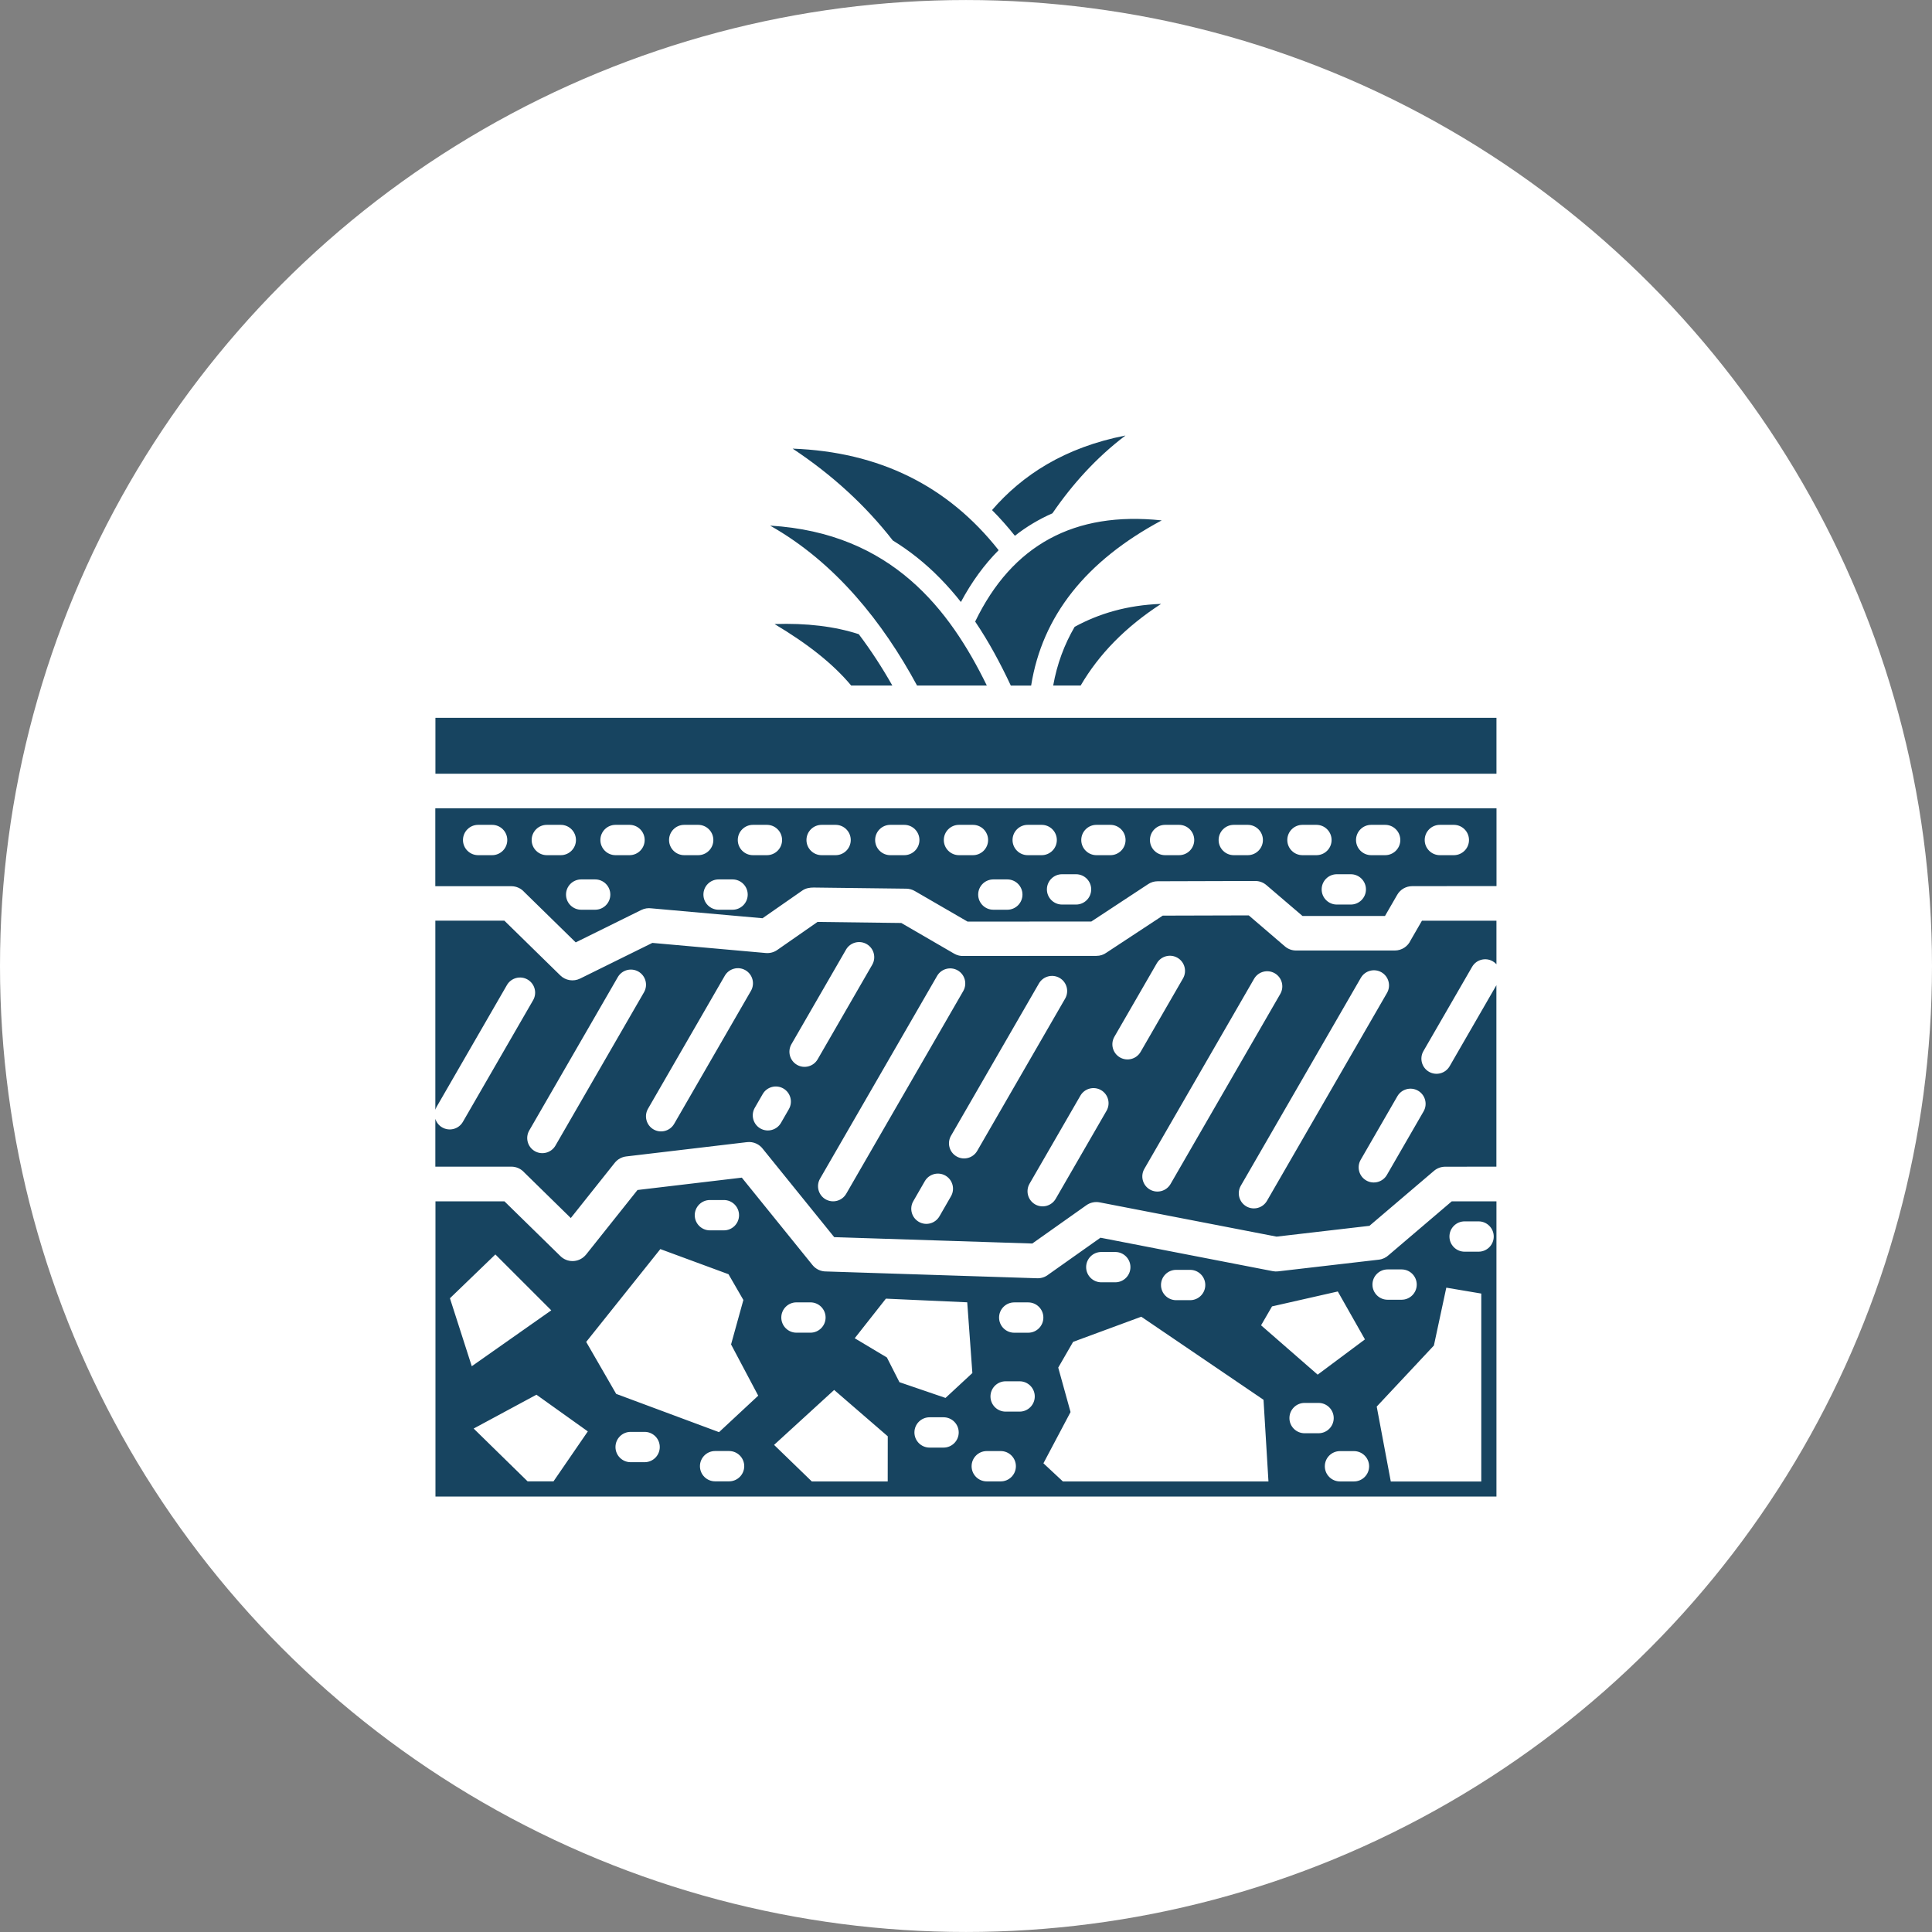 <svg width="201" height="201" xmlns="http://www.w3.org/2000/svg" xmlns:xlink="http://www.w3.org/1999/xlink" xml:space="preserve" overflow="hidden"><rect width="100%" height="100%" fill="#808080" stroke="none"/><g transform="translate(-318 -433)"><path d="M519 533.5C519 569.405 499.845 602.583 468.75 620.533 437.655 638.486 399.344 638.486 368.25 620.533 337.155 602.58 318 569.403 318 533.5 318 497.597 337.155 464.417 368.25 446.467 399.345 428.514 437.656 428.514 468.75 446.467 499.845 464.42 519 497.597 519 533.5" fill="#FFFFFF"/><path d="M423.586 488.742C422.825 487.787 422.034 486.893 421.208 486.067 424.348 482.437 428.734 479.555 435.093 478.309 432.081 480.588 429.579 483.357 427.493 486.403 426.098 487.016 424.793 487.792 423.586 488.742ZM427.572 504.318 430.43 504.318C432.348 501.044 435.088 498.236 438.796 495.828 435.28 495.951 432.309 496.841 429.802 498.216 428.734 500.045 427.972 502.073 427.572 504.317ZM410.898 489.236C412.634 490.304 414.27 491.6 415.788 493.148 416.565 493.939 417.292 494.769 417.969 495.63 419.096 493.528 420.407 491.733 421.895 490.24 416.604 483.53 409.464 480.01 400.464 479.674 404.568 482.393 408.044 485.578 410.892 489.237ZM419.457 497.672C420.877 499.774 422.078 502.014 423.161 504.323L425.277 504.323C426.429 497.103 430.954 491.373 438.86 487.14 429.772 486.176 423.304 489.692 419.452 497.672ZM398.581 497.924C402.018 499.977 404.643 502.033 406.552 504.318L410.834 504.318C409.786 502.469 408.624 500.674 407.343 498.978 404.821 498.162 401.899 497.811 398.581 497.925ZM413.411 504.318 420.665 504.318C416.823 496.466 410.795 488.446 398.118 487.683 404.922 491.525 409.866 497.765 413.406 504.318ZM469.018 557.986 473.686 557.986 473.686 588.697 363.304 588.697 363.304 557.986 370.483 557.986 376.303 563.682C377.011 564.379 378.148 564.369 378.845 563.662 378.889 563.618 378.934 563.568 378.973 563.524L384.324 556.804 395.177 555.518 402.525 564.606C402.881 565.051 403.41 565.284 403.944 565.279L425.903 565.986C426.348 566.001 426.759 565.852 427.08 565.595L432.489 561.768 450.424 565.249C450.602 565.284 450.784 565.289 450.967 565.269L461.445 564.053C461.846 564.008 462.207 563.83 462.479 563.573L469.035 557.986ZM449.2 570.882 455.085 576.015 460.005 572.346 457.181 567.362 450.338 568.914 449.2 570.878ZM438.787 566.689C438.787 567.56 439.494 568.267 440.364 568.267L441.818 568.267C442.688 568.267 443.395 567.56 443.395 566.689 443.395 565.819 442.688 565.112 441.818 565.112L440.364 565.112C439.494 565.112 438.787 565.819 438.787 566.689ZM430.999 564.83C430.999 565.7 431.706 566.407 432.577 566.407L434.03 566.407C434.9 566.407 435.608 565.7 435.608 564.83 435.608 563.96 434.9 563.253 434.03 563.253L432.577 563.253C431.706 563.253 430.999 563.96 430.999 564.83ZM399.284 570.071C399.284 570.942 399.991 571.649 400.862 571.649L402.315 571.649C403.185 571.649 403.893 570.942 403.893 570.071 403.893 569.201 403.185 568.494 402.315 568.494L400.862 568.494C399.991 568.494 399.284 569.201 399.284 570.071ZM390.28 559.426C390.28 560.296 390.987 561.003 391.857 561.003L393.311 561.003C394.181 561.003 394.888 560.296 394.888 559.426 394.888 558.556 394.181 557.848 393.311 557.848L391.857 557.848C390.987 557.848 390.28 558.556 390.28 559.426ZM367.08 575.139 375.353 569.324 369.537 563.509 364.81 568.068 367.08 575.134ZM379.155 581.919 373.81 578.102 367.278 581.622 372.891 587.116 375.585 587.116ZM386.641 583.546C386.641 582.675 385.934 581.968 385.064 581.968L383.611 581.968C382.74 581.968 382.033 582.675 382.033 583.546 382.033 584.416 382.74 585.123 383.611 585.123L385.064 585.123C385.934 585.123 386.641 584.416 386.641 583.546ZM395.428 585.538C395.428 584.668 394.721 583.961 393.851 583.961L392.397 583.961C391.527 583.961 390.82 584.668 390.82 585.538 390.82 586.408 391.527 587.115 392.397 587.115L393.851 587.115C394.721 587.115 395.428 586.408 395.428 585.538ZM396.882 578.2 394.058 572.87 395.339 568.246 393.791 565.566 386.7 562.951 378.986 572.608 382.106 578.017 392.806 581.997 396.885 578.2ZM410.36 582.428 404.783 577.607 398.533 583.323 402.459 587.125 410.355 587.125 410.36 582.433ZM411.567 576.796 416.368 578.437 419.162 575.846 418.628 568.489 410.167 568.108 406.923 572.227 410.271 574.229 411.571 576.791ZM417.742 582.027C417.742 581.157 417.035 580.45 416.165 580.45L414.712 580.45C413.841 580.45 413.134 581.157 413.134 582.027 413.134 582.897 413.841 583.604 414.712 583.604L416.165 583.604C417.035 583.604 417.742 582.897 417.742 582.027ZM423.691 585.543C423.691 584.672 422.984 583.965 422.114 583.965L420.66 583.965C419.79 583.965 419.083 584.672 419.083 585.543 419.083 586.413 419.79 587.12 420.66 587.12L422.114 587.12C422.984 587.12 423.691 586.413 423.691 585.543ZM425.654 578.284C425.654 577.413 424.947 576.706 424.077 576.706L422.623 576.706C421.753 576.706 421.046 577.413 421.046 578.284 421.046 579.154 421.753 579.861 422.623 579.861L424.077 579.861C424.947 579.861 425.654 579.154 425.654 578.284ZM426.549 570.076C426.549 569.205 425.842 568.498 424.972 568.498L423.518 568.498C422.648 568.498 421.941 569.205 421.941 570.076 421.941 570.946 422.648 571.653 423.518 571.653L424.972 571.653C425.842 571.653 426.549 570.946 426.549 570.076ZM449.967 587.125 449.453 578.63 436.735 569.987 429.644 572.603 428.096 575.283 429.377 579.906 426.554 585.237 428.581 587.126ZM455.178 582.111C456.049 582.111 456.756 581.404 456.756 580.534 456.756 579.663 456.049 578.956 455.178 578.956L453.725 578.956C452.855 578.956 452.148 579.663 452.148 580.534 452.148 581.404 452.855 582.111 453.725 582.111ZM460.439 585.547C460.439 584.677 459.732 583.97 458.862 583.97L457.409 583.97C456.538 583.97 455.831 584.677 455.831 585.547 455.831 586.418 456.538 587.125 457.409 587.125L458.862 587.125C459.732 587.125 460.439 586.418 460.439 585.547ZM460.786 566.644C460.786 567.514 461.493 568.221 462.363 568.221L463.817 568.221C464.687 568.221 465.394 567.514 465.394 566.644 465.394 565.774 464.687 565.067 463.817 565.067L462.363 565.067C461.493 565.067 460.786 565.774 460.786 566.644ZM472.104 567.578 468.469 566.965 467.179 572.983 461.23 579.337 462.694 587.13 472.108 587.13 472.108 567.584ZM468.796 561.645C468.796 562.515 469.503 563.222 470.373 563.222L471.827 563.222C472.697 563.222 473.404 562.515 473.404 561.645 473.404 560.775 472.697 560.068 471.827 560.068L470.373 560.068C469.503 560.068 468.796 560.775 468.796 561.645ZM363.304 517.094 473.692 517.094 473.692 525.184 464.92 525.193C464.278 525.193 463.684 525.535 463.363 526.093L462.092 528.294 453.508 528.294 449.755 525.085C449.429 524.803 449.018 524.654 448.588 524.654L438.437 524.684C438.086 524.684 437.745 524.788 437.453 524.981L431.539 528.872 418.664 528.882 413.17 525.698C412.903 525.544 412.602 525.46 412.29 525.455L402.653 525.337C402.242 525.337 401.827 525.401 401.466 525.653L397.332 528.531 385.782 527.502C385.435 527.453 385.065 527.502 384.723 527.671L377.895 531.043 372.55 525.811C372.219 525.436 371.734 525.198 371.195 525.198L363.288 525.198 363.288 517.109ZM466.222 520.393C466.222 521.263 466.929 521.97 467.799 521.97L469.253 521.97C470.123 521.97 470.83 521.263 470.83 520.393 470.83 519.522 470.123 518.815 469.253 518.815L467.799 518.815C466.929 518.815 466.222 519.522 466.222 520.393ZM459.077 520.393C459.077 521.263 459.784 521.97 460.654 521.97L462.108 521.97C462.978 521.97 463.685 521.263 463.685 520.393 463.685 519.522 462.978 518.815 462.108 518.815L460.654 518.815C459.784 518.815 459.077 519.522 459.077 520.393ZM457.079 523.953C456.209 523.953 455.502 524.66 455.502 525.53 455.502 526.4 456.209 527.107 457.079 527.107L458.533 527.107C459.403 527.107 460.11 526.4 460.11 525.53 460.11 524.66 459.403 523.953 458.533 523.953ZM451.927 520.393C451.927 521.263 452.634 521.97 453.504 521.97L454.958 521.97C455.828 521.97 456.535 521.263 456.535 520.393 456.535 519.522 455.828 518.815 454.958 518.815L453.504 518.815C452.634 518.815 451.927 519.522 451.927 520.393ZM444.782 520.393C444.782 521.263 445.489 521.97 446.359 521.97L447.813 521.97C448.683 521.97 449.39 521.263 449.39 520.393 449.39 519.522 448.683 518.815 447.813 518.815L446.359 518.815C445.489 518.815 444.782 519.522 444.782 520.393ZM437.637 520.393C437.637 521.263 438.344 521.97 439.214 521.97L440.668 521.97C441.538 521.97 442.245 521.263 442.245 520.393 442.245 519.522 441.538 518.815 440.668 518.815L439.214 518.815C438.344 518.815 437.637 519.522 437.637 520.393ZM430.492 520.393C430.492 521.263 431.199 521.97 432.069 521.97L433.523 521.97C434.393 521.97 435.1 521.263 435.1 520.393 435.1 519.522 434.393 518.815 433.523 518.815L432.069 518.815C431.199 518.815 430.492 519.522 430.492 520.393ZM428.494 523.953C427.624 523.953 426.917 524.66 426.917 525.53 426.917 526.4 427.624 527.107 428.494 527.107L429.948 527.107C430.818 527.107 431.525 526.4 431.525 525.53 431.525 524.66 430.818 523.953 429.948 523.953ZM423.342 520.393C423.342 521.263 424.049 521.97 424.919 521.97L426.373 521.97C427.243 521.97 427.95 521.263 427.95 520.393 427.95 519.522 427.243 518.815 426.373 518.815L424.919 518.815C424.049 518.815 423.342 519.522 423.342 520.393ZM421.344 524.492C420.474 524.492 419.767 525.199 419.767 526.069 419.767 526.939 420.474 527.646 421.344 527.646L422.798 527.646C423.668 527.646 424.375 526.939 424.375 526.069 424.375 525.199 423.668 524.492 422.798 524.492ZM416.192 520.393C416.192 521.263 416.899 521.97 417.769 521.97L419.223 521.97C420.093 521.97 420.8 521.263 420.8 520.393 420.8 519.522 420.093 518.815 419.223 518.815L417.769 518.815C416.899 518.815 416.192 519.522 416.192 520.393ZM409.047 520.393C409.047 521.263 409.754 521.97 410.624 521.97L412.078 521.97C412.948 521.97 413.655 521.263 413.655 520.393 413.655 519.522 412.948 518.815 412.078 518.815L410.624 518.815C409.754 518.815 409.047 519.522 409.047 520.393ZM401.902 520.393C401.902 521.263 402.609 521.97 403.479 521.97L404.933 521.97C405.803 521.97 406.51 521.263 406.51 520.393 406.51 519.522 405.803 518.815 404.933 518.815L403.479 518.815C402.609 518.815 401.902 519.522 401.902 520.393ZM394.757 520.393C394.757 521.263 395.464 521.97 396.334 521.97L397.788 521.97C398.658 521.97 399.365 521.263 399.365 520.393 399.365 519.522 398.658 518.815 397.788 518.815L396.334 518.815C395.464 518.815 394.757 519.522 394.757 520.393ZM392.76 524.492C391.889 524.492 391.182 525.199 391.182 526.069 391.182 526.939 391.889 527.646 392.76 527.646L394.213 527.646C395.083 527.646 395.79 526.939 395.79 526.069 395.79 525.199 395.083 524.492 394.213 524.492ZM387.607 520.393C387.607 521.263 388.314 521.97 389.185 521.97L390.638 521.97C391.508 521.97 392.215 521.263 392.215 520.393 392.215 519.522 391.508 518.815 390.638 518.815L389.185 518.815C388.314 518.815 387.607 519.522 387.607 520.393ZM380.462 520.393C380.462 521.263 381.169 521.97 382.039 521.97L383.493 521.97C384.363 521.97 385.07 521.263 385.07 520.393 385.07 519.522 384.363 518.815 383.493 518.815L382.039 518.815C381.169 518.815 380.462 519.522 380.462 520.393ZM378.465 524.492C377.594 524.492 376.887 525.199 376.887 526.069 376.887 526.939 377.594 527.646 378.465 527.646L379.918 527.646C380.789 527.646 381.496 526.939 381.496 526.069 381.496 525.199 380.789 524.492 379.918 524.492ZM373.312 520.393C373.312 521.263 374.019 521.97 374.89 521.97L376.343 521.97C377.213 521.97 377.921 521.263 377.921 520.393 377.921 519.522 377.213 518.815 376.343 518.815L374.89 518.815C374.019 518.815 373.312 519.522 373.312 520.393ZM366.167 520.393C366.167 521.263 366.874 521.97 367.745 521.97L369.198 521.97C370.068 521.97 370.776 521.263 370.776 520.393 370.776 519.522 370.068 518.815 369.198 518.815L367.745 518.815C366.874 518.815 366.167 519.522 366.167 520.393ZM465.947 528.789 473.686 528.789 473.686 533.318C473.577 533.199 473.453 533.096 473.305 533.011 472.553 532.576 471.589 532.833 471.154 533.585L466.09 542.352C465.655 543.103 465.913 544.068 466.664 544.503 467.416 544.938 468.38 544.681 468.815 543.929L473.681 535.498 473.681 554.377 468.355 554.382C467.94 554.382 467.524 554.525 467.188 554.812L460.473 560.532 450.811 561.655 432.403 558.09C431.943 558.001 431.443 558.095 431.028 558.386L425.396 562.372 404.788 561.709 397.395 552.566C397.024 552.052 396.396 551.746 395.719 551.825L383.15 553.313C382.695 553.367 382.26 553.595 381.953 553.981L377.384 559.721 372.553 554.989C372.222 554.614 371.738 554.376 371.199 554.376L363.292 554.376 363.292 549.402C363.406 549.763 363.648 550.089 364.004 550.292 364.756 550.727 365.72 550.47 366.155 549.718L373.463 537.06C373.898 536.309 373.641 535.345 372.889 534.909 372.138 534.474 371.174 534.732 370.739 535.483L363.431 548.141C363.371 548.24 363.327 548.349 363.292 548.457L363.292 528.783 370.472 528.783 376.292 534.479C376.836 535.013 377.661 535.147 378.349 534.81L385.869 531.097 397.672 532.15C398.087 532.185 398.508 532.081 398.854 531.839L403.052 528.916 411.769 529.025 417.272 532.219C417.589 532.402 417.935 532.477 418.276 532.457L432.071 532.447C432.456 532.447 432.813 532.328 433.099 532.121L438.969 528.259 447.918 528.234 451.671 531.453C451.997 531.735 452.408 531.888 452.838 531.888L463.113 531.888C463.84 531.888 464.468 531.458 464.754 530.835L465.941 528.778ZM384.425 534.084C383.673 533.649 382.709 533.906 382.274 534.658L373.062 550.61C372.627 551.362 372.884 552.326 373.636 552.761 374.387 553.196 375.351 552.939 375.786 552.187L384.998 536.235C385.434 535.484 385.176 534.52 384.425 534.084ZM396.129 536.082C396.559 535.33 396.302 534.371 395.55 533.936 394.798 533.506 393.839 533.763 393.404 534.515L385.414 548.355C384.984 549.107 385.241 550.066 385.992 550.501 386.744 550.931 387.703 550.674 388.138 549.922ZM399.496 546.243C398.744 545.813 397.785 546.07 397.35 546.822L396.524 548.256C396.094 549.007 396.351 549.967 397.103 550.402 397.854 550.832 398.814 550.575 399.249 549.823L400.074 548.389C400.505 547.637 400.248 546.678 399.496 546.243ZM403.066 543.207 408.742 533.373C409.178 532.621 408.92 531.657 408.169 531.222 407.417 530.787 406.453 531.044 406.018 531.795L400.341 541.63C399.906 542.381 400.163 543.346 400.915 543.781 401.667 544.216 402.631 543.959 403.066 543.207ZM406.038 557.196 418.216 536.102C418.646 535.35 418.389 534.391 417.638 533.956 416.886 533.526 415.926 533.783 415.492 534.534L403.313 555.628C402.883 556.38 403.14 557.339 403.892 557.774 404.643 558.204 405.603 557.947 406.038 557.196ZM416.362 555.307C415.61 554.877 414.651 555.134 414.216 555.885L413.014 557.972C412.584 558.723 412.841 559.683 413.593 560.118 414.345 560.553 415.304 560.291 415.739 559.539L416.94 557.453C417.371 556.701 417.114 555.742 416.362 555.307ZM419.665 552.735 428.813 536.893C429.248 536.141 428.991 535.177 428.239 534.742 427.488 534.307 426.523 534.564 426.088 535.315L416.941 551.158C416.505 551.91 416.763 552.874 417.514 553.309 418.266 553.744 419.23 553.487 419.665 552.735ZM432.546 546.411C431.794 545.981 430.835 546.238 430.4 546.99L425.109 556.152C424.679 556.904 424.936 557.863 425.688 558.298 426.439 558.728 427.399 558.471 427.833 557.719L433.124 548.557C433.554 547.806 433.297 546.846 432.546 546.411ZM436.665 542.436 441.075 534.796C441.51 534.044 441.253 533.08 440.502 532.645 439.75 532.21 438.786 532.467 438.351 533.219L433.94 540.858C433.505 541.61 433.762 542.574 434.514 543.009 435.265 543.444 436.229 543.187 436.665 542.436ZM439.78 556.181 451.196 536.408C451.632 535.656 451.374 534.692 450.623 534.257 449.871 533.822 448.907 534.079 448.472 534.831L437.055 554.604C436.62 555.356 436.877 556.32 437.629 556.755 438.38 557.19 439.345 556.933 439.78 556.181ZM462.302 536.299C462.732 535.548 462.475 534.588 461.724 534.153 460.972 533.723 460.013 533.98 459.578 534.732L447.088 556.364C446.658 557.116 446.915 558.075 447.666 558.51 448.418 558.94 449.377 558.684 449.812 557.932ZM465.531 546.475C464.78 546.04 463.815 546.297 463.38 547.049L459.563 553.66C459.128 554.412 459.385 555.376 460.137 555.811 460.888 556.246 461.853 555.989 462.288 555.237L466.105 548.626C466.54 547.875 466.283 546.91 465.531 546.475ZM363.3 507.681 363.3 513.496 473.688 513.496 473.688 507.681Z" fill="#174460" fill-rule="evenodd"/></g></svg>